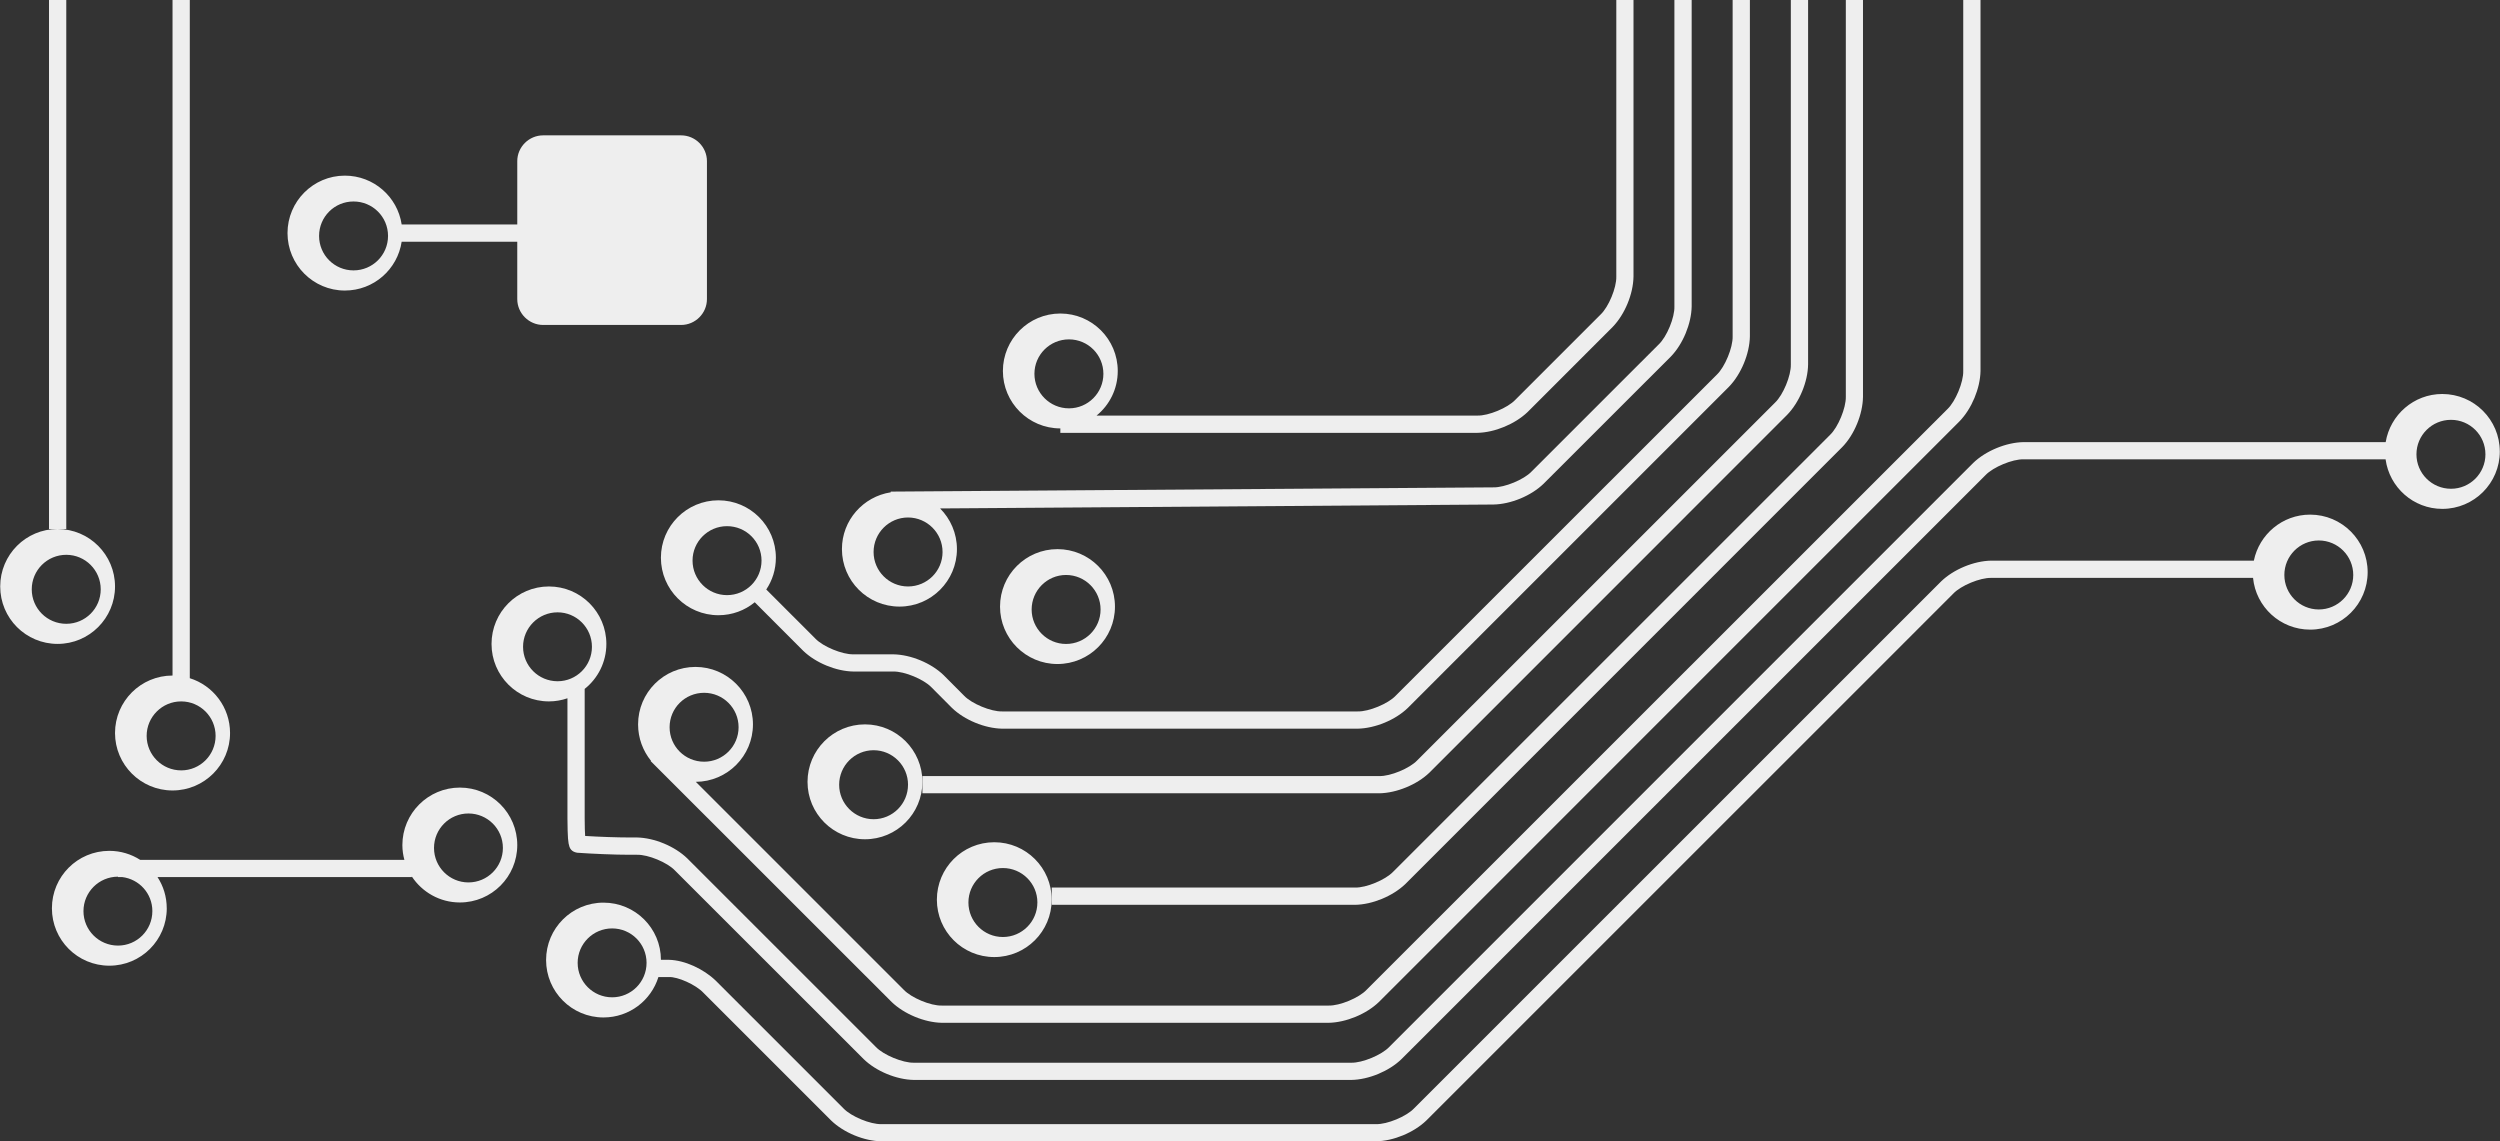 <svg xmlns="http://www.w3.org/2000/svg" width="460" height="210" viewBox="0 0 460 210"><rect x="0" y="0" width="460" height="210" fill="#333333" stroke="none"/><g fill="#EEE"><path d="M95.178 29.66v11.637H73.906c-.764-5.085-5.148-8.98-10.455-8.98-5.81 0-10.55 4.737-10.55 10.568 0 5.843 4.735 10.574 10.55 10.574 5.325 0 9.69-3.91 10.456-8.985h21.27v10.562c0 2.61 2.147 4.757 4.77 4.757h25.37c2.624 0 4.76-2.146 4.76-4.758v-25.38c0-2.61-2.136-4.75-4.76-4.75h-25.37c-2.622 0-4.77 2.14-4.77 4.75v.003h.002zm-23.78 13.75c0 3.51-2.84 6.342-6.352 6.342-3.505 0-6.336-2.83-6.336-6.342 0-3.507 2.83-6.337 6.335-6.337 3.515 0 6.354 2.83 6.353 6.337zm122.115 122.13c0-5.843-4.726-10.567-10.566-10.567-5.848 0-10.563 4.727-10.563 10.566 0 5.837 4.718 10.56 10.562 10.56 5.842 0 10.564-4.725 10.564-10.562v.002h.003zm-2.636.515c0 3.51-2.84 6.354-6.345 6.354-3.512 0-6.344-2.845-6.344-6.355 0-3.49 2.833-6.334 6.345-6.334 3.507 0 6.347 2.843 6.346 6.335h-.003zm-21.153-22.19c0-5.842-4.723-10.58-10.565-10.58-5.843 0-10.576 4.738-10.576 10.58 0 5.84 4.733 10.56 10.574 10.56 5.843 0 10.562-4.72 10.562-10.56h.004zm-2.65.53c0 3.494-2.835 6.34-6.336 6.34-3.492 0-6.335-2.846-6.335-6.34 0-3.506 2.843-6.354 6.337-6.354 3.502 0 6.337 2.85 6.337 6.356h-.004zM459.96 83.06c0-5.83-4.73-10.565-10.58-10.565-5.24 0-9.58 3.838-10.415 8.854h-66.63c-3.184.05-6.955 1.606-9.25 3.82L255.63 192.63c-1.4 1.48-4.96 2.956-6.992 2.91h-80.48c-2.046.046-5.61-1.43-7.01-2.91l-34.7-34.696c-2.315-2.23-6.05-3.775-9.25-3.838h-1.384c-2.195 0-5.605-.117-8.148-.28-.04-.638-.085-1.645-.085-3.183v-23.875c2.43-1.932 3.99-4.92 3.99-8.27 0-5.84-4.723-10.578-10.57-10.578-5.84 0-10.56 4.738-10.56 10.58 0 5.83 4.722 10.568 10.56 10.568 1.193 0 2.34-.205 3.41-.574v22.148c.03 3.602.12 4.406.37 5.184.1.205.298.896 1.407 1.086 2.662.195 6.95.375 9.623.375h1.39c2.028-.06 5.595 1.414 6.99 2.893l34.72 34.703c2.286 2.23 6.035 3.785 9.25 3.836h80.478c3.193-.05 6.944-1.61 9.23-3.827l107.476-107.47c1.4-1.465 4.96-2.954 6.996-2.896h66.605c.7 5.148 5.097 9.118 10.438 9.118 5.845 0 10.58-4.73 10.58-10.573l-.002-.002zm-357.366 42.29c-3.505 0-6.35-2.832-6.35-6.34 0-3.492 2.845-6.34 6.35-6.34 3.487 0 6.323 2.848 6.323 6.34 0 3.508-2.834 6.34-6.323 6.34zM457.32 83.593c0 3.504-2.836 6.34-6.337 6.34-3.513 0-6.355-2.836-6.355-6.34 0-3.506 2.844-6.344 6.355-6.344 3.5 0 6.336 2.837 6.336 6.343zM30.68 167.12c0-2.116-.617-4.083-1.7-5.74h46.795v-.103c1.893 2.87 5.144 4.777 8.838 4.777 5.85 0 10.565-4.727 10.565-10.564 0-5.842-4.72-10.574-10.565-10.574-5.826 0-10.576 4.732-10.576 10.576 0 .943.134 1.85.37 2.725h-48.61c-1.64-1.047-3.587-1.66-5.678-1.66-5.85 0-10.568 4.727-10.568 10.566 0 5.844 4.722 10.564 10.568 10.564 5.845 0 10.565-4.723 10.565-10.562l-.004-.006zm49.178-11.1c0-3.504 2.84-6.34 6.332-6.34 3.51 0 6.342 2.836 6.342 6.34s-2.833 6.346-6.342 6.346c-3.49 0-6.332-2.842-6.332-6.344v-.002zm-51.825 11.632c0 3.502-2.83 6.336-6.322 6.336-3.51 0-6.353-2.836-6.353-6.338s2.846-6.342 6.354-6.342v.066h.736c3.157.37 5.587 3.02 5.587 6.27v.008zM9.017 0h3.178v97.334H9.017"/><path d="M100.48 176.64c0 5.835 4.72 10.573 10.564 10.573 4.75 0 8.77-3.13 10.105-7.438h1.937c1.602-.062 4.913 1.373 6.354 2.906l23.507 23.505c2.296 2.22 6.046 3.77 9.244 3.814h90.995c3.194-.046 6.944-1.6 9.246-3.813l96.963-96.953c1.395-1.484 4.964-2.96 7-2.902h48.166c.514 5.338 5.02 9.52 10.505 9.52 5.854 0 10.582-4.733 10.582-10.58 0-5.826-4.73-10.58-10.583-10.58-5.113 0-9.363 3.635-10.357 8.467h-48.312c-3.208.05-6.942 1.606-9.24 3.832l-96.97 96.953c-1.402 1.482-4.953 2.965-6.998 2.898h-90.994c-2.035.064-5.596-1.416-6.998-2.898l-23.502-23.504c-2.25-2.16-5.695-3.763-8.604-3.833h-1.48c-.005-5.814-4.73-10.52-10.562-10.52-5.85-.003-10.568 4.73-10.568 10.56v-.006zm319.84-70.843c0-3.505 2.84-6.35 6.338-6.35 3.505 0 6.34 2.845 6.34 6.35 0 3.494-2.835 6.344-6.34 6.344-3.5 0-6.337-2.847-6.337-6.343zm-314.033 71.37c0-3.505 2.854-6.337 6.343-6.337 3.505 0 6.336 2.832 6.336 6.336 0 3.508-2.83 6.34-6.337 6.34-3.49 0-6.34-2.832-6.34-6.34l-.003.002zM10.602 97.334c-5.852 0-10.564 4.74-10.564 10.577 0 5.844 4.715 10.568 10.564 10.568 5.823 0 10.562-4.73 10.562-10.566s-4.736-10.576-10.562-10.576v-.003zm7.93 11.11c0 3.5-2.83 6.336-6.337 6.336-3.52 0-6.354-2.837-6.354-6.34 0-3.507 2.834-6.354 6.355-6.354 3.505 0 6.337 2.85 6.337 6.355v.003z"/><path d="M361.236 0v68.266c.06 2.033-1.432 5.602-2.895 6.996L251.46 182.115c-1.39 1.49-4.963 2.97-6.995 2.91h-71.18c-2.037.06-5.584-1.42-6.998-2.91l-38.26-38.256c5.814-.04 10.516-4.755 10.516-10.575 0-5.834-4.75-10.57-10.576-10.57-5.85 0-10.56 4.736-10.56 10.57 0 2.555.896 4.88 2.384 6.717l-.06.05 44.334 44.315c2.296 2.217 6.048 3.77 9.23 3.83h71.176c3.2-.06 6.954-1.613 9.248-3.83L360.568 77.5c2.226-2.298 3.788-6.048 3.847-9.234V0h-3.18zm-238.03 133.812c0-3.506 2.832-6.336 6.354-6.336 3.488 0 6.34 2.83 6.34 6.336s-2.852 6.342-6.34 6.342c-3.522 0-6.354-2.836-6.354-6.342z"/><path d="M308.09 0v56.37c.077 2.032-1.396 5.6-2.88 6.998l-23.412 23.405c-1.4 1.475-4.953 2.943-7.003 2.902l-110.9.78v.13c-5.084.79-8.98 5.157-8.98 10.448 0 5.847 4.74 10.58 10.593 10.58 5.833.002 10.568-4.732 10.568-10.58 0-2.91-1.188-5.556-3.098-7.48l101.82-.72c3.195-.06 6.945-1.605 9.23-3.832l23.416-23.4c2.22-2.296 3.772-6.052 3.822-9.233V0h-3.176zM173.43 101.57c0 3.507-2.846 6.34-6.353 6.34-3.49 0-6.337-2.833-6.337-6.34 0-3.506 2.848-6.352 6.336-6.352 3.508.004 6.354 2.846 6.354 6.352z"/><path d="M332.688 0v67.077c-.042 3.188-1.617 6.95-3.832 9.23l-65.83 65.847c-2.29 2.215-6.048 3.76-9.232 3.812h-84.072v-3.17h84.072c2.02.055 5.59-1.416 6.982-2.896l65.845-65.83c1.48-1.41 2.95-4.968 2.893-6.996V0h3.175z"/><path d="M194.568 101.042c-5.834 0-10.562 4.734-10.562 10.578 0 5.832 4.73 10.56 10.562 10.56 5.85 0 10.585-4.728 10.585-10.56 0-5.847-4.736-10.58-10.585-10.58v.002zm1.583 4.753c3.514 0 6.355 2.854 6.355 6.357 0 3.494-2.844 6.336-6.354 6.336-3.487 0-6.33-2.842-6.33-6.338 0-3.504 2.84-6.355 6.33-6.355zM342.79 0v73.02c-.046 3.203-1.587 6.955-3.814 9.238l-80.398 80.41c-2.31 2.214-6.06 3.77-9.247 3.82h-55.813v-3.18h55.812c2.03.067 5.584-1.417 7-2.896l80.406-80.4c1.473-1.403 2.938-4.956 2.896-6.993V0h3.16-.004zM31.746 0v124.3c-5.844 0-10.582 4.733-10.582 10.577 0 5.828 4.738 10.57 10.583 10.57 5.84 0 10.583-4.742 10.583-10.57 0-4.732-3.116-8.748-7.407-10.088V0h-3.177zm1.57 129.06h.04c3.484.003 6.315 2.85 6.315 6.34 0 3.507-2.83 6.35-6.33 6.35-3.513 0-6.357-2.843-6.357-6.353 0-3.488 2.848-6.334 6.333-6.338z"/><path d="M297.4 0v50.9c.057 2.03-1.413 5.594-2.91 6.993l-15.673 15.674c-1.395 1.485-4.96 2.965-6.99 2.9h-70.06c2.388-1.945 3.9-4.893 3.9-8.203 0-5.834-4.72-10.576-10.564-10.576-5.837 0-10.57 4.74-10.57 10.576 0 5.834 4.733 10.564 10.57 10.564v.816h76.725c3.2-.062 6.937-1.612 9.25-3.828l15.668-15.674c2.218-2.295 3.772-6.052 3.817-9.246V0H297.4zM196.69 75.135c-3.506 0-6.356-2.847-6.356-6.35 0-3.51 2.852-6.34 6.355-6.34 3.502 0 6.335 2.83 6.335 6.34 0 3.504-2.835 6.35-6.336 6.35z"/><path d="M318.806 0v61.91c.052 2.05-1.427 5.604-2.892 7.013l-59.104 59.085c-1.395 1.48-4.96 2.95-6.99 2.896h-65.424c-2.04.057-5.597-1.42-7.005-2.896l-3.775-3.793c-2.298-2.213-6.037-3.77-9.25-3.818h-7.32c-2.05.05-5.604-1.412-7.02-2.893l-9.035-9.04c1.124-1.667 1.77-3.678 1.77-5.844 0-5.83-4.73-10.562-10.566-10.562-5.85 0-10.588 4.732-10.588 10.562 0 5.846 4.738 10.58 10.587 10.58 2.537 0 4.854-.886 6.68-2.384l8.92 8.932c2.283 2.21 6.048 3.77 9.252 3.814h7.32c2.054-.05 5.6 1.432 7.015 2.895l3.773 3.79c2.3 2.23 6.046 3.772 9.24 3.83h65.423c3.187-.058 6.95-1.603 9.234-3.83l59.082-59.088c2.23-2.297 3.788-6.05 3.847-9.25V0h-3.18.006zM140.122 103.15c0 3.508-2.83 6.354-6.354 6.354-3.49 0-6.34-2.848-6.34-6.354 0-3.502 2.85-6.336 6.34-6.336 3.52 0 6.354 2.834 6.354 6.338v-.002z"/></g></svg>
